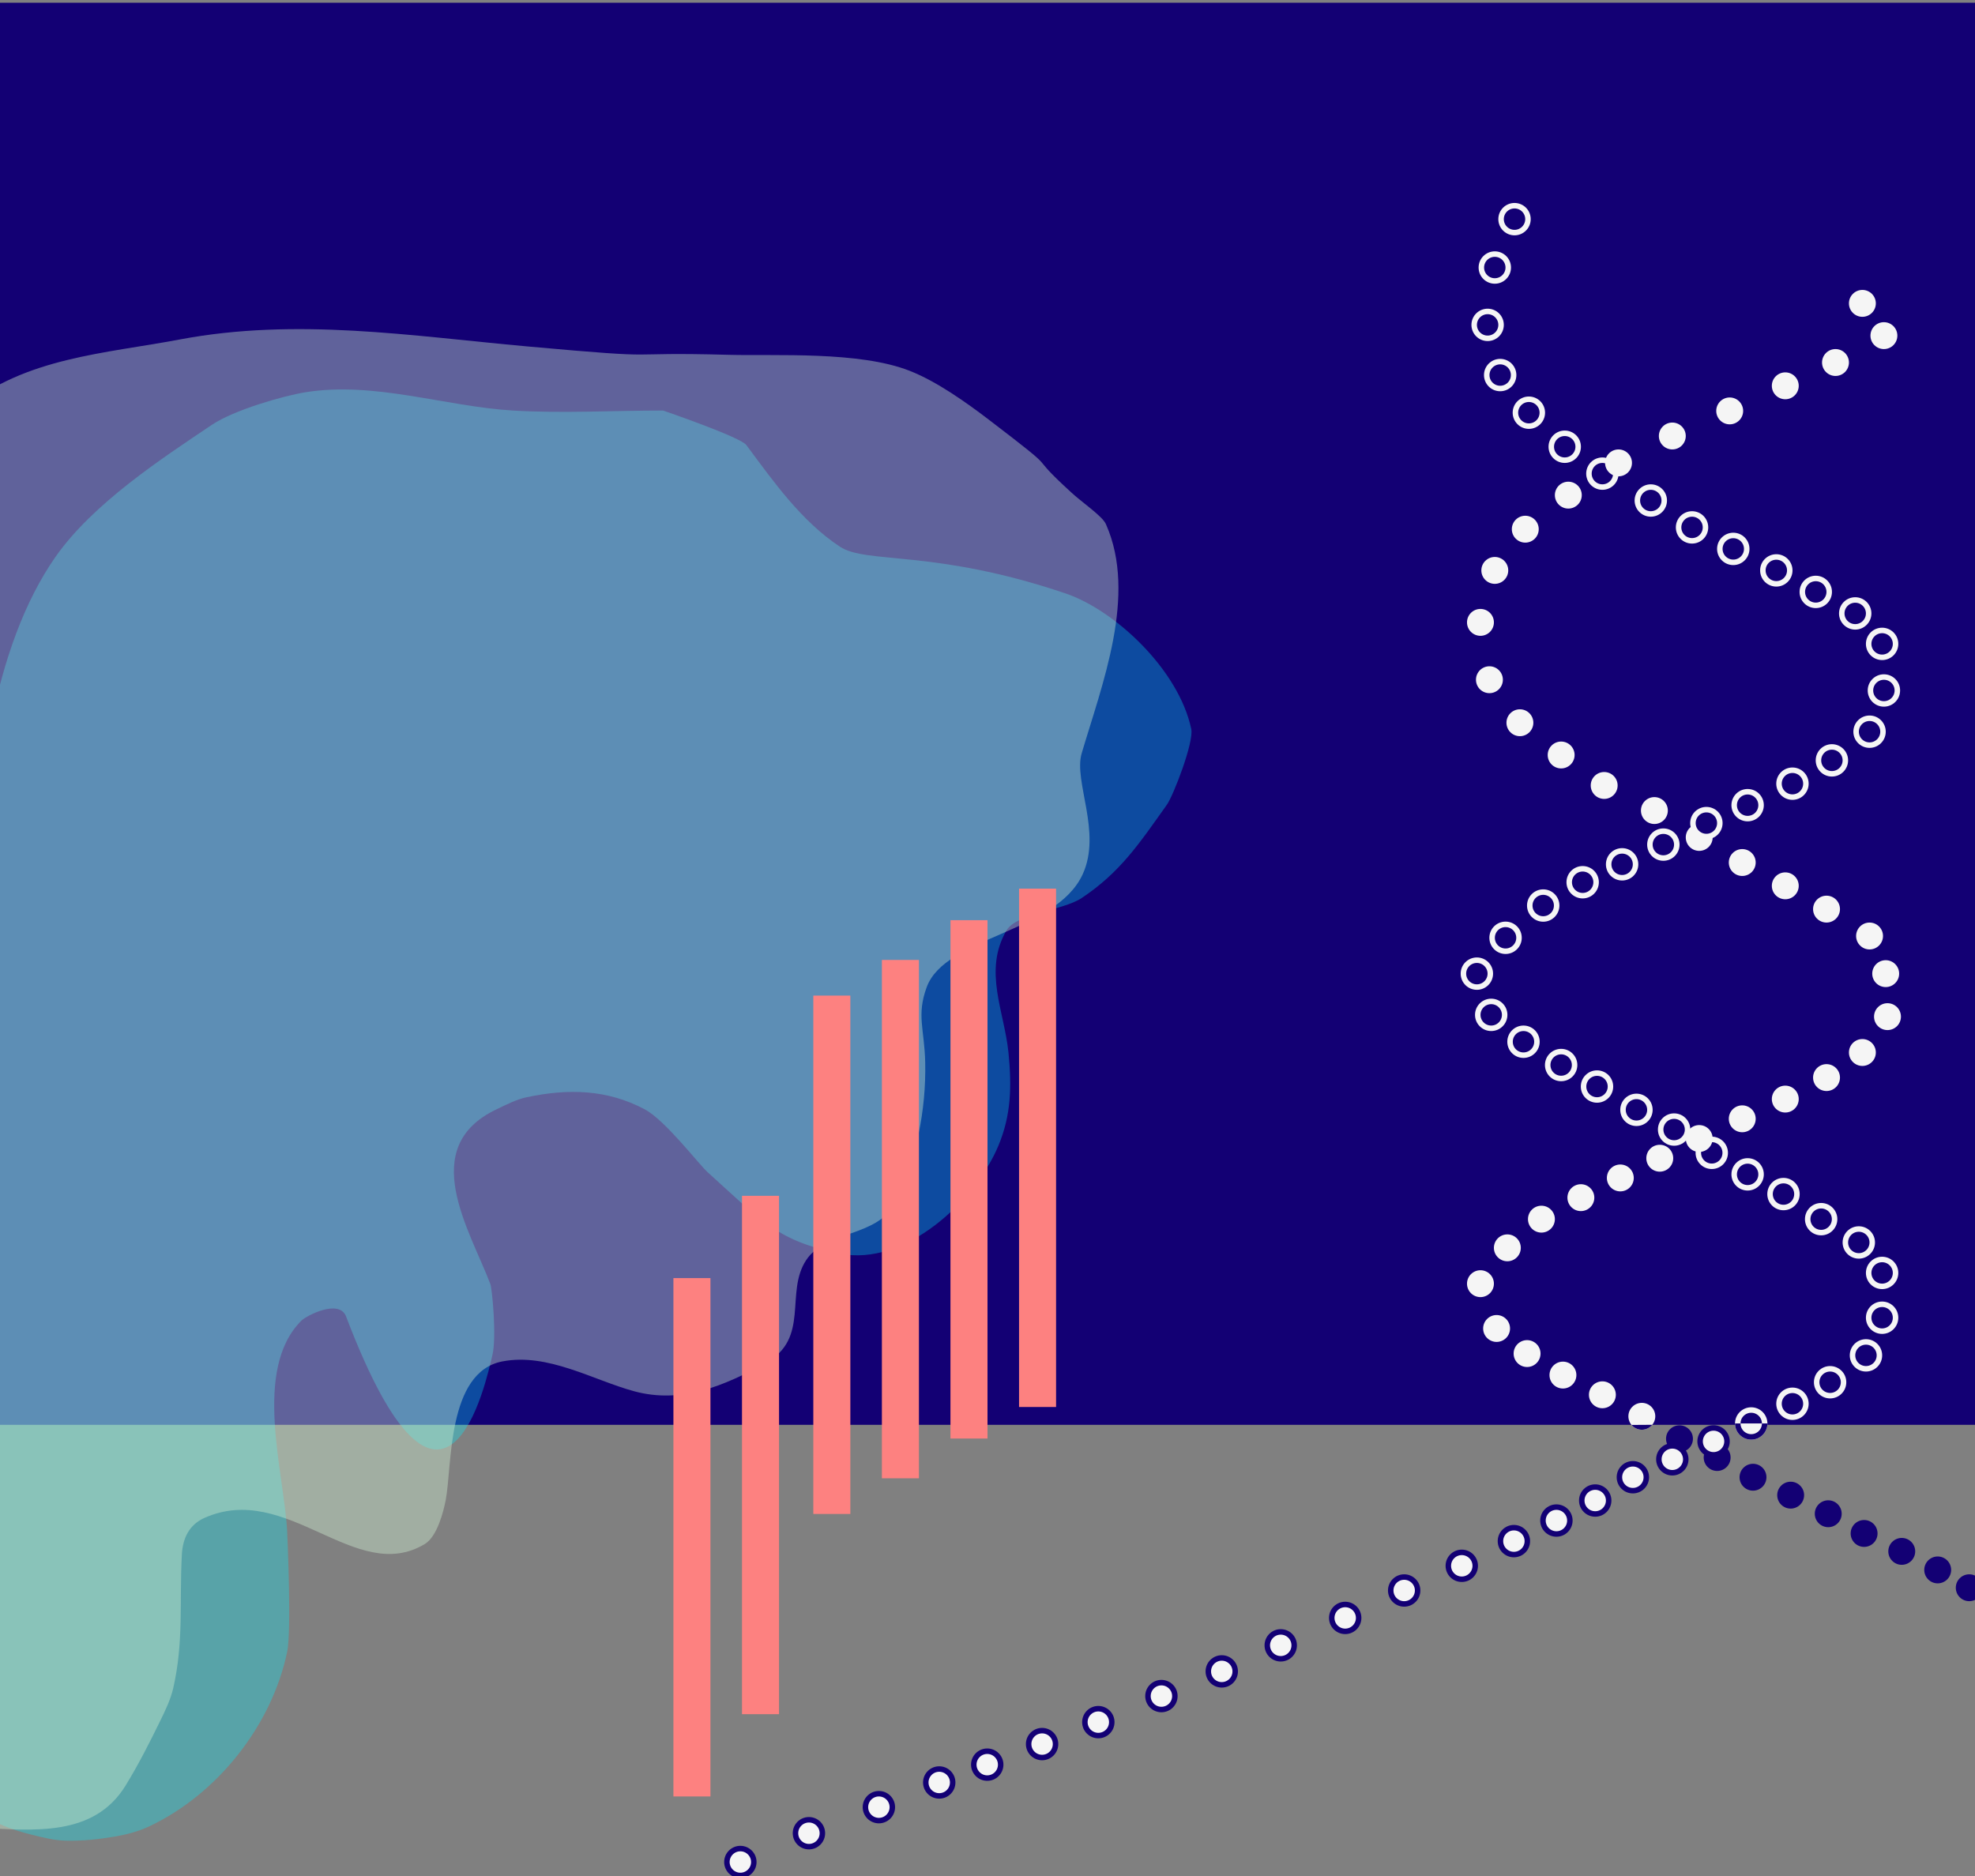 <?xml version="1.0" encoding="UTF-8"?>
<svg width="1440px" height="1368px" viewBox="0 0 1440 1368" version="1.1" xmlns="http://www.w3.org/2000/svg" xmlns:xlink="http://www.w3.org/1999/xlink">
    <rect x="0" y="0" width="1440" height="1368" fill="#808080" stroke="none"/>
    <!-- Generator: Sketch 42 (36781) - http://www.bohemiancoding.com/sketch -->
    <title>portfolio_page1</title>
    <desc>Created with Sketch.</desc>
    <defs></defs>
    <g id="Neighbours" stroke="none" stroke-width="1" fill="none" fill-rule="evenodd">
        <rect id="Rectangle-25" fill="#130074" x="0" y="2" width="1440" height="1037"></rect>
        <g id="portfolio_page1" transform="translate(-116, 2)">
            <g id="Group-3" transform="translate(116, 0)">
                <g id="Group-2"></g>
            </g>
            <path d="M660.182,322.544 C680.17,349.487 700.362,378.074 728.323,396.612 C747.789,409.519 796.971,398.285 892.761,430.683 C929.136,442.985 975.438,486.417 984.563,529.606 C986.596,539.226 971.444,578.26 966.83,584.748 C946.461,613.389 932.837,634.069 904.61,652.889 C890.879,662.044 857.255,663.798 849.795,676.594 C832.757,705.815 848.3,735.679 851.279,765.472 C853.738,790.07 853.338,811.049 843.874,833.62 C826.973,873.928 775.593,921.834 728.323,912.133 C682.484,902.726 671.587,888.537 632.033,852.873 C625.243,846.751 601.188,814.992 586.114,806.954 C558.722,792.348 530.405,791.707 500.196,798.066 C492.39,799.709 485.178,803.525 477.975,806.954 C419.827,834.634 458.42,894.681 473.531,934.354 C474.773,937.616 478.233,972.756 475.007,986.202 C470.605,1004.549 440.371,1147.142 368.352,958.052 C363.278,944.73 339.111,957.659 335.758,961.012 C299.809,996.961 323.301,1071.845 325.393,1115.078 C325.607,1119.507 328.608,1187.045 325.393,1202.479 C314.216,1256.148 274.605,1306.378 224.659,1329.879 C216.742,1333.604 208.102,1335.812 199.477,1337.284 C187.754,1339.285 175.812,1340.535 163.923,1340.244 C155.402,1340.036 147.011,1337.867 138.741,1335.8 C131.167,1333.907 123.628,1331.625 116.52,1328.395 C81.785,1312.614 92.469,1219.227 92.815,1199.519 C94.414,1108.298 101.413,1018.264 101.703,926.942 C102.042,820.401 65.058,534.668 156.511,404.017 C183.769,365.075 234.05,332.26 270.578,307.727 C286.674,296.916 322.897,286.561 338.726,284.029 C389.19,275.956 440.356,294.376 489.824,297.362 C526.298,299.564 562.906,297.362 599.447,297.362 C599.447,297.362 655.818,316.66 660.182,322.544 Z" id="Path-2" fill="#00F0FF" opacity="0.315"></path>
            <path d="M102.482,1330.952 C140.543,1332.681 184.43,1337.64 207.535,1300.096 C216.822,1285.005 224.859,1269.158 232.639,1253.237 C236.478,1245.383 240.406,1237.396 242.345,1228.871 C250.059,1194.956 246.722,1166.46 248.61,1131.405 C249.234,1119.816 253.953,1109.864 264.907,1104.947 C325.329,1077.825 375.271,1154.221 425.677,1123.953 C434.905,1118.412 439.433,1099.819 440.967,1091.935 C445.738,1067.41 441.689,998.544 482.292,990.753 C515.431,984.394 548.274,1004.334 578.352,1012.513 C612.94,1021.92 644.227,1008.538 674.334,991.864 C706.88,973.839 688.067,940.721 703.797,916.89 C718.237,895.016 755.725,900.37 768.366,875.283 C784.098,844.061 791.311,807.487 790.582,772.823 C790.07,748.481 784.101,738.398 791.686,717.806 C805.264,680.944 885.837,678.241 905.423,635.477 C919.501,604.74 898.61,567.89 904.666,547.351 C919.457,497.183 945.217,432.121 922.459,380.483 C921.25,377.738 918.927,375.584 916.721,373.551 C910.531,367.846 903.574,363.016 897.355,357.343 C860.558,323.779 894.983,348.367 837.119,304.156 C821.12,291.931 799.271,276.251 779.207,268.383 C742.342,253.925 681.658,257.656 647.58,256.739 C561.263,254.415 610.314,260.529 500.772,250.641 C415.197,242.916 332.325,229.46 247.024,245.557 C192.533,255.84 134.687,258.73 89.927,295.349 C52.971,325.583 32.147,376.048 19.369,420.371 C10.948,449.582 7.847,504.166 6.743,526.001 C3.765,584.945 1.56,643.941 0.665,702.953 C-0.334,768.705 -0.212,834.485 1.063,900.233 C2.454,971.981 6.811,1043.646 8.663,1115.384 C10.681,1193.595 -11.747,1266.051 56.728,1315.155 L102.482,1330.952 Z" id="Path-3" fill="#D0F0D3" opacity="0.41"></path>
        </g>
        <ellipse id="Oval-9" fill="#130074" cx="1359.141" cy="1118.21" rx="9.805" ry="9.801"></ellipse>
        <ellipse id="Oval-9" fill="#130074" cx="1386.596" cy="1131.278" rx="9.805" ry="9.801"></ellipse>
        <ellipse id="Oval-9" fill="#130074" cx="1332.994" cy="1103.834" rx="9.805" ry="9.801"></ellipse>
        <ellipse id="Oval-9" fill="#130074" cx="1435.805" cy="1157.801" rx="9.805" ry="9.801"></ellipse>
        <ellipse id="Oval-9" fill="#130074" cx="1412.805" cy="1144.801" rx="9.805" ry="9.801"></ellipse>
        <g id="Group-7" transform="translate(971, 1099)" stroke="#130074" stroke-width="4" fill="#F5F5F5">
            <ellipse id="Oval-9" cx="163.805" cy="9.801" rx="9.805" ry="9.801"></ellipse>
            <ellipse id="Oval-9" cx="132.805" cy="24.801" rx="9.805" ry="9.801"></ellipse>
            <ellipse id="Oval-9" cx="94.805" cy="42.801" rx="9.805" ry="9.801"></ellipse>
            <ellipse id="Oval-9" cx="52.805" cy="60.801" rx="9.805" ry="9.801"></ellipse>
            <ellipse id="Oval-9" cx="9.805" cy="80.801" rx="9.805" ry="9.801"></ellipse>
        </g>
        <g id="Group-7" transform="translate(530, 1277)" stroke="#130074" stroke-width="4" fill="#F5F5F5">
            <ellipse id="Oval-9" cx="189.805" cy="9.801" rx="9.805" ry="9.801"></ellipse>
            <ellipse id="Oval-9" cx="154.805" cy="22.801" rx="9.805" ry="9.801"></ellipse>
            <ellipse id="Oval-9" cx="110.805" cy="40.801" rx="9.805" ry="9.801"></ellipse>
            <ellipse id="Oval-9" cx="59.805" cy="59.801" rx="9.805" ry="9.801"></ellipse>
            <ellipse id="Oval-9" cx="9.805" cy="80.801" rx="9.805" ry="9.801"></ellipse>
        </g>
        <rect id="Rectangle-18" fill="#FD8180" x="743" y="648" width="27" height="378"></rect>
        <rect id="Rectangle-18" fill="#FD8180" x="693" y="671" width="27" height="378"></rect>
        <rect id="Rectangle-18" fill="#FD8180" x="643" y="700" width="27" height="378"></rect>
        <rect id="Rectangle-18" fill="#FD8180" x="593" y="726" width="27" height="378"></rect>
        <rect id="Rectangle-18" fill="#FD8180" x="541" y="872" width="27" height="378"></rect>
        <rect id="Rectangle-18" fill="#FD8180" x="491" y="932" width="27" height="378"></rect>
        <g id="HELIX" transform="translate(1067, 150)">
            <g id="Group-6" transform="translate(2, 61)">
                <ellipse id="Oval-9" fill="#F5F5F5" cx="288.891" cy="10.223" rx="9.805" ry="9.801"></ellipse>
                <ellipse id="Oval-9" fill="#F5F5F5" cx="304.58" cy="33.747" rx="9.805" ry="9.801"></ellipse>
                <ellipse id="Oval-9" fill="#F5F5F5" cx="269.281" cy="53.349" rx="9.805" ry="9.801"></ellipse>
                <ellipse id="Oval-9" fill="#F5F5F5" cx="232.674" cy="70.338" rx="9.805" ry="9.801"></ellipse>
                <ellipse id="Oval-9" fill="#F5F5F5" cx="192.145" cy="88.634" rx="9.805" ry="9.801"></ellipse>
                <ellipse id="Oval-9" fill="#F5F5F5" cx="150.309" cy="106.93" rx="9.805" ry="9.801"></ellipse>
                <ellipse id="Oval-9" fill="#F5F5F5" cx="111.088" cy="126.533" rx="9.805" ry="9.801"></ellipse>
                <ellipse id="Oval-9" fill="#F5F5F5" cx="74.482" cy="150.056" rx="9.805" ry="9.801"></ellipse>
                <ellipse id="Oval-9" fill="#F5F5F5" cx="43.105" cy="174.886" rx="9.805" ry="9.801"></ellipse>
                <ellipse id="Oval-9" fill="#F5F5F5" cx="20.879" cy="204.944" rx="9.805" ry="9.801"></ellipse>
                <ellipse id="Oval-9" fill="#F5F5F5" cx="10.42" cy="242.842" rx="9.805" ry="9.801"></ellipse>
                <ellipse id="Oval-9" fill="#F5F5F5" cx="16.957" cy="284.662" rx="9.805" ry="9.801"></ellipse>
                <ellipse id="Oval-9" fill="#F5F5F5" cx="39.182" cy="316.026" rx="9.805" ry="9.801"></ellipse>
                <ellipse id="Oval-9" fill="#F5F5F5" cx="69.252" cy="339.549" rx="9.805" ry="9.801"></ellipse>
                <ellipse id="Oval-9" fill="#F5F5F5" cx="100.629" cy="361.766" rx="9.805" ry="9.801"></ellipse>
                <ellipse id="Oval-9" fill="#F5F5F5" cx="137.236" cy="380.062" rx="9.805" ry="9.801"></ellipse>
                <ellipse id="Oval-9" fill="#F5F5F5" cx="169.92" cy="399.664" rx="9.805" ry="9.801"></ellipse>
                <ellipse id="Oval-9" fill="#F5F5F5" cx="201.297" cy="417.96" rx="9.805" ry="9.801"></ellipse>
                <ellipse id="Oval-9" fill="#F5F5F5" cx="232.674" cy="434.949" rx="9.805" ry="9.801"></ellipse>
                <ellipse id="Oval-9" fill="#F5F5F5" cx="262.744" cy="451.938" rx="9.805" ry="9.801"></ellipse>
                <ellipse id="Oval-9" fill="#F5F5F5" cx="294.121" cy="471.541" rx="9.805" ry="9.801"></ellipse>
                <ellipse id="Oval-9" fill="#F5F5F5" cx="305.887" cy="498.985" rx="9.805" ry="9.801"></ellipse>
                <ellipse id="Oval-9" fill="#F5F5F5" cx="307.195" cy="530.349" rx="9.805" ry="9.801"></ellipse>
                <ellipse id="Oval-9" fill="#F5F5F5" cx="288.891" cy="556.486" rx="9.805" ry="9.801"></ellipse>
                <ellipse id="Oval-9" fill="#F5F5F5" cx="262.744" cy="574.782" rx="9.805" ry="9.801"></ellipse>
                <ellipse id="Oval-9" fill="#F5F5F5" cx="232.674" cy="590.464" rx="9.805" ry="9.801"></ellipse>
                <ellipse id="Oval-9" fill="#F5F5F5" cx="201.297" cy="604.84" rx="9.805" ry="9.801"></ellipse>
                <ellipse id="Oval-9" fill="#F5F5F5" cx="169.92" cy="619.215" rx="9.805" ry="9.801"></ellipse>
                <ellipse id="Oval-9" fill="#F5F5F5" cx="141.158" cy="633.59" rx="9.805" ry="9.801"></ellipse>
                <ellipse id="Oval-9" fill="#F5F5F5" cx="112.395" cy="647.966" rx="9.805" ry="9.801"></ellipse>
                <ellipse id="Oval-9" fill="#F5F5F5" cx="83.633" cy="662.341" rx="9.805" ry="9.801"></ellipse>
                <ellipse id="Oval-9" fill="#F5F5F5" cx="54.871" cy="678.023" rx="9.805" ry="9.801"></ellipse>
                <ellipse id="Oval-9" fill="#F5F5F5" cx="30.031" cy="698.933" rx="9.805" ry="9.801"></ellipse>
                <ellipse id="Oval-9" fill="#F5F5F5" cx="10.42" cy="725.07" rx="9.805" ry="9.801"></ellipse>
                <ellipse id="Oval-9" fill="#F5F5F5" cx="22.186" cy="757.741" rx="9.805" ry="9.801"></ellipse>
                <ellipse id="Oval-9" fill="#F5F5F5" cx="44.412" cy="776.037" rx="9.805" ry="9.801"></ellipse>
                <ellipse id="Oval-9" fill="#F5F5F5" cx="70.559" cy="791.719" rx="9.805" ry="9.801"></ellipse>
                <ellipse id="Oval-9" fill="#F5F5F5" cx="99.322" cy="806.095" rx="9.805" ry="9.801"></ellipse>
                <ellipse id="Oval-9" fill="#F5F5F5" cx="128.084" cy="821.777" rx="9.805" ry="9.801"></ellipse>
                <path d="M120.572,828.076 C122.371,830.217 125.068,831.578 128.084,831.578 L128.084,831.578 C131.144,831.578 133.877,830.177 135.675,827.981" id="Oval-9" fill="#130074"></path>
                <ellipse id="Oval-9" fill="#130074" cx="155.539" cy="838.152" rx="9.805" ry="9.801"></ellipse>
                <ellipse id="Oval-9" fill="#130074" cx="182.994" cy="851.834" rx="9.805" ry="9.801"></ellipse>
                <ellipse id="Oval-9" fill="#130074" cx="209.141" cy="866.21" rx="9.805" ry="9.801"></ellipse>
                <ellipse id="Oval-9" stroke="#130074" stroke-width="4" fill="#F5F5F5" cx="180.379" cy="840.073" rx="9.805" ry="9.801"></ellipse>
                <ellipse id="Oval-9" fill="#130074" cx="236.596" cy="879.278" rx="9.805" ry="9.801"></ellipse>
                <ellipse id="Oval-9" stroke="#130074" stroke-width="4" fill="#F5F5F5" cx="150.309" cy="853.141" rx="9.805" ry="9.801"></ellipse>
                <ellipse id="Oval-9" stroke="#130074" stroke-width="4" fill="#F5F5F5" cx="121.547" cy="866.21" rx="9.805" ry="9.801"></ellipse>
                <ellipse id="Oval-9" stroke="#130074" stroke-width="4" fill="#F5F5F5" cx="94.092" cy="883.199" rx="9.805" ry="9.801"></ellipse>
            </g>
            <g id="Group-5" stroke-width="4">
                <ellipse id="Oval-9" stroke="#F5F5F5" cx="166.691" cy="234.579" rx="9.805" ry="9.801"></ellipse>
                <ellipse id="Oval-9" stroke="#F5F5F5" cx="196.76" cy="250.262" rx="9.805" ry="9.801"></ellipse>
                <ellipse id="Oval-9" stroke="#F5F5F5" cx="228.137" cy="265.944" rx="9.805" ry="9.801"></ellipse>
                <ellipse id="Oval-9" stroke="#F5F5F5" cx="256.9" cy="281.626" rx="9.805" ry="9.801"></ellipse>
                <ellipse id="Oval-9" stroke="#F5F5F5" cx="285.662" cy="297.308" rx="9.805" ry="9.801"></ellipse>
                <ellipse id="Oval-9" stroke="#F5F5F5" cx="305.273" cy="319.525" rx="9.805" ry="9.801"></ellipse>
                <ellipse id="Oval-9" stroke="#F5F5F5" cx="306.58" cy="353.503" rx="9.805" ry="9.801"></ellipse>
                <ellipse id="Oval-9" stroke="#F5F5F5" cx="296.121" cy="383.56" rx="9.805" ry="9.801"></ellipse>
                <ellipse id="Oval-9" stroke="#F5F5F5" cx="268.666" cy="404.47" rx="9.805" ry="9.801"></ellipse>
                <ellipse id="Oval-9" stroke="#F5F5F5" cx="239.904" cy="421.459" rx="9.805" ry="9.801"></ellipse>
                <ellipse id="Oval-9" stroke="#F5F5F5" cx="207.219" cy="437.141" rx="9.805" ry="9.801"></ellipse>
                <ellipse id="Oval-9" stroke="#F5F5F5" cx="37.26" cy="9.801" rx="9.805" ry="9.801"></ellipse>
                <ellipse id="Oval-9" stroke="#F5F5F5" cx="22.879" cy="45.086" rx="9.805" ry="9.801"></ellipse>
                <ellipse id="Oval-9" stroke="#F5F5F5" cx="17.65" cy="86.905" rx="9.805" ry="9.801"></ellipse>
                <ellipse id="Oval-9" stroke="#F5F5F5" cx="26.801" cy="123.497" rx="9.805" ry="9.801"></ellipse>
                <ellipse id="Oval-9" stroke="#F5F5F5" cx="47.719" cy="150.941" rx="9.805" ry="9.801"></ellipse>
                <ellipse id="Oval-9" stroke="#F5F5F5" cx="73.867" cy="175.771" rx="9.805" ry="9.801"></ellipse>
                <ellipse id="Oval-9" stroke="#F5F5F5" cx="101.322" cy="195.374" rx="9.805" ry="9.801"></ellipse>
                <ellipse id="Oval-9" stroke="#F5F5F5" cx="136.621" cy="214.977" rx="9.805" ry="9.801"></ellipse>
                <ellipse id="Oval-9" stroke="#F5F5F5" cx="145.773" cy="465.892" rx="9.805" ry="9.801"></ellipse>
                <ellipse id="Oval-9" stroke="#F5F5F5" cx="115.703" cy="480.267" rx="9.805" ry="9.801"></ellipse>
                <ellipse id="Oval-9" stroke="#F5F5F5" cx="86.941" cy="493.336" rx="9.805" ry="9.801"></ellipse>
                <ellipse id="Oval-9" stroke="#F5F5F5" cx="58.178" cy="510.325" rx="9.805" ry="9.801"></ellipse>
                <ellipse id="Oval-9" stroke="#F5F5F5" cx="30.723" cy="533.848" rx="9.805" ry="9.801"></ellipse>
                <ellipse id="Oval-9" stroke="#F5F5F5" cx="9.805" cy="559.985" rx="9.805" ry="9.801"></ellipse>
                <ellipse id="Oval-9" stroke="#F5F5F5" cx="20.264" cy="590.042" rx="9.805" ry="9.801"></ellipse>
                <ellipse id="Oval-9" stroke="#F5F5F5" cx="43.797" cy="609.645" rx="9.805" ry="9.801"></ellipse>
                <ellipse id="Oval-9" stroke="#F5F5F5" cx="71.252" cy="626.634" rx="9.805" ry="9.801"></ellipse>
                <ellipse id="Oval-9" stroke="#F5F5F5" cx="97.4" cy="642.316" rx="9.805" ry="9.801"></ellipse>
                <ellipse id="Oval-9" stroke="#F5F5F5" cx="126.162" cy="659.305" rx="9.805" ry="9.801"></ellipse>
                <ellipse id="Oval-9" stroke="#F5F5F5" cx="153.617" cy="673.681" rx="9.805" ry="9.801"></ellipse>
                <ellipse id="Oval-9" stroke="#F5F5F5" cx="181.072" cy="690.67" rx="9.805" ry="9.801"></ellipse>
                <ellipse id="Oval-9" stroke="#F5F5F5" cx="207.219" cy="706.352" rx="9.805" ry="9.801"></ellipse>
                <ellipse id="Oval-9" stroke="#F5F5F5" cx="233.367" cy="720.727" rx="9.805" ry="9.801"></ellipse>
                <ellipse id="Oval-9" stroke="#F5F5F5" cx="260.822" cy="739.023" rx="9.805" ry="9.801"></ellipse>
                <ellipse id="Oval-9" stroke="#F5F5F5" cx="288.277" cy="756.012" rx="9.805" ry="9.801"></ellipse>
                <ellipse id="Oval-9" stroke="#F5F5F5" cx="305.273" cy="778.229" rx="9.805" ry="9.801"></ellipse>
                <ellipse id="Oval-9" stroke="#F5F5F5" cx="305.273" cy="810.9" rx="9.805" ry="9.801"></ellipse>
                <ellipse id="Oval-9" stroke="#F5F5F5" cx="293.506" cy="838.344" rx="9.805" ry="9.801"></ellipse>
                <ellipse id="Oval-9" stroke="#F5F5F5" cx="267.359" cy="857.947" rx="9.805" ry="9.801"></ellipse>
                <ellipse id="Oval-9" stroke="#F5F5F5" cx="239.904" cy="873.629" rx="9.805" ry="9.801"></ellipse>
                <ellipse id="Oval-9" stroke="#F5F5F5" cx="209.834" cy="888.004" rx="9.805" ry="9.801"></ellipse>
                <path d="M200.029,888.004 C200.029,893.417 204.419,897.805 209.834,897.805 L209.834,897.805 C215.249,897.805 219.639,893.417 219.639,888.004" id="Oval-9" stroke="#130074" fill="#F5F5F5"></path>
                <ellipse id="Oval-9" stroke="#F5F5F5" fill="#130074" cx="177.15" cy="450.21" rx="9.805" ry="9.801"></ellipse>
            </g>
        </g>
        <g id="Group-7" transform="translate(750, 1190)" stroke="#130074" stroke-width="4" fill="#F5F5F5">
            <ellipse id="Oval-9" cx="183.805" cy="9.801" rx="9.805" ry="9.801"></ellipse>
            <ellipse id="Oval-9" cx="140.805" cy="28.801" rx="9.805" ry="9.801"></ellipse>
            <ellipse id="Oval-9" cx="96.805" cy="46.801" rx="9.805" ry="9.801"></ellipse>
            <ellipse id="Oval-9" cx="50.805" cy="65.801" rx="9.805" ry="9.801"></ellipse>
            <ellipse id="Oval-9" cx="9.805" cy="81.801" rx="9.805" ry="9.801"></ellipse>
        </g>
    </g>
</svg>
